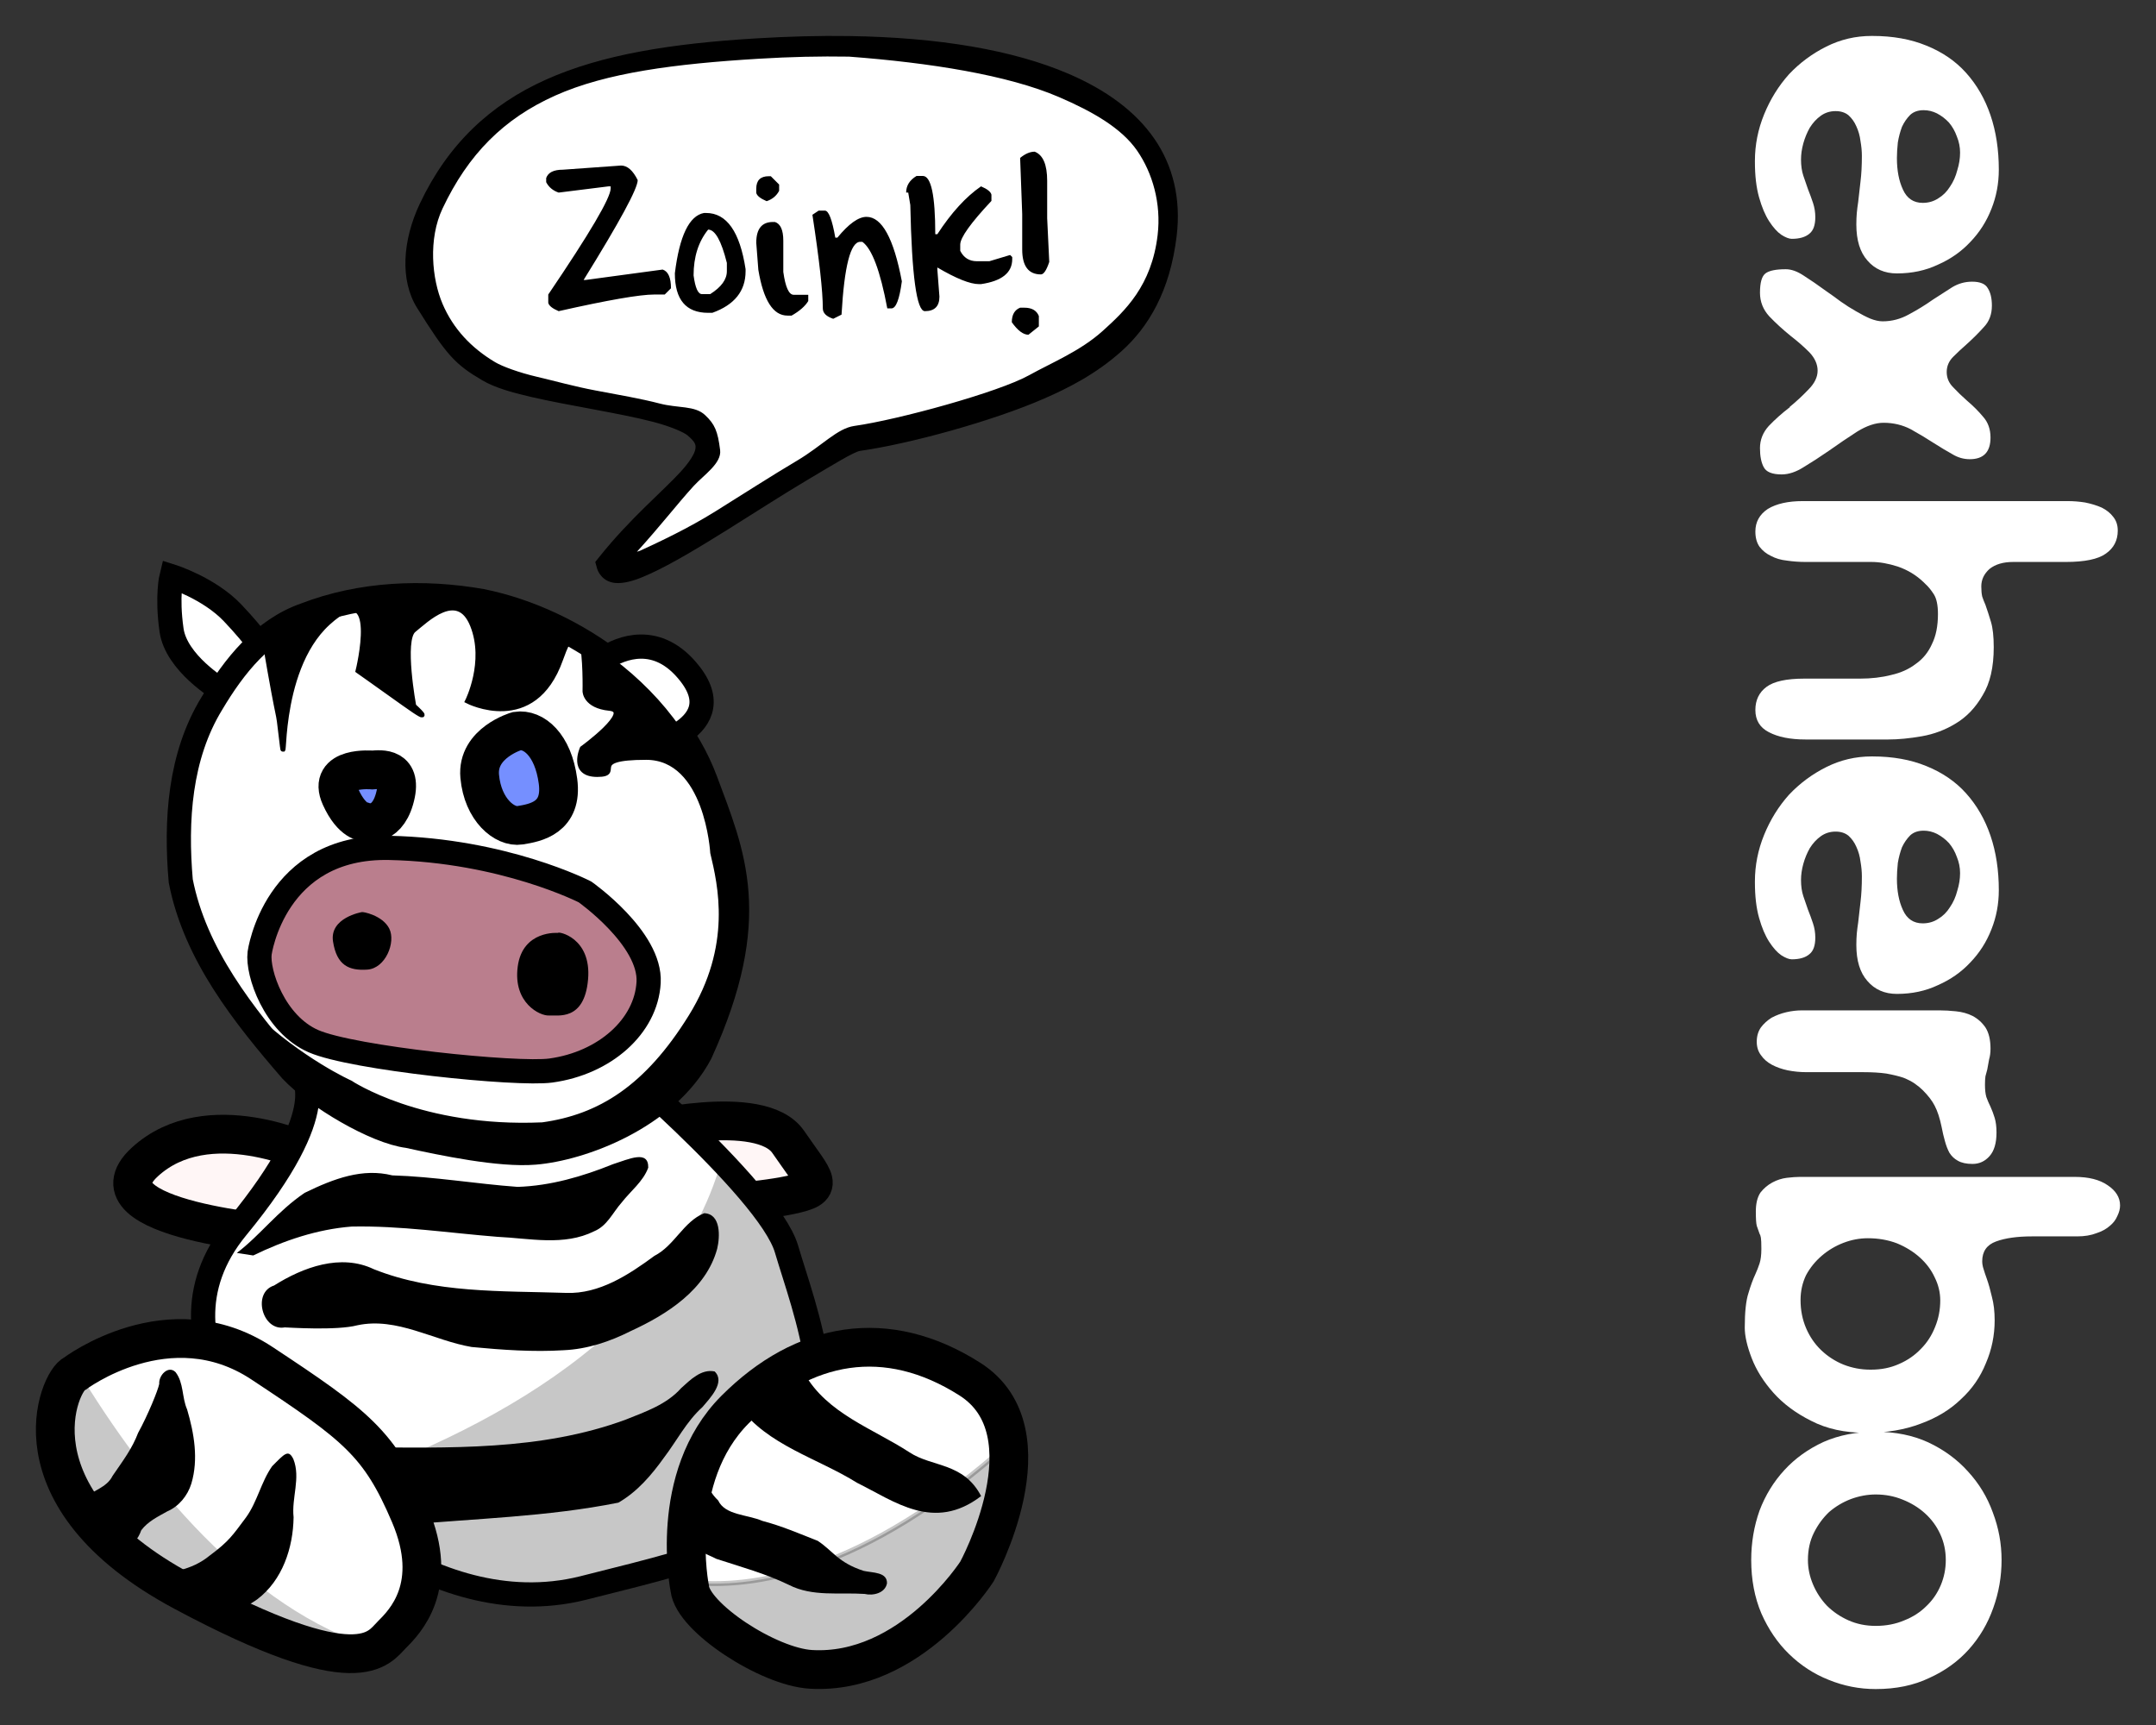 <?xml version="1.0" encoding="UTF-8" standalone="no"?>
<!-- Created with Inkscape (http://www.inkscape.org/) -->
<svg
   xmlns:dc="http://purl.org/dc/elements/1.1/"
   xmlns:cc="http://creativecommons.org/ns#"
   xmlns:rdf="http://www.w3.org/1999/02/22-rdf-syntax-ns#"
   xmlns:svg="http://www.w3.org/2000/svg"
   xmlns="http://www.w3.org/2000/svg"
   xmlns:sodipodi="http://sodipodi.sourceforge.net/DTD/sodipodi-0.dtd"
   xmlns:inkscape="http://www.inkscape.org/namespaces/inkscape"
   width="600"
   height="480"
   id="svg3437"
   sodipodi:version="0.32"
   inkscape:version="0.46"
   version="1.0"
   sodipodi:docname="exherbo-zebrapig-zoink.svg"
   inkscape:output_extension="org.inkscape.output.svg.inkscape">
  <rect width="100%" height="100%" fill="#333333" stroke="none"/>
  <defs
     id="defs3439" />
  <sodipodi:namedview
     id="base"
     pagecolor="#99ff88"
     bordercolor="#666666"
     borderopacity="1.0"
     gridtolerance="10000"
     guidetolerance="10"
     objecttolerance="10"
     inkscape:pageopacity="1"
     inkscape:pageshadow="2"
     inkscape:zoom="1"
     inkscape:cx="392.72789"
     inkscape:cy="231.23173"
     inkscape:document-units="px"
     inkscape:current-layer="svg3437"
     showgrid="false"
     width="600px"
     inkscape:window-width="1280"
     inkscape:window-height="739"
     inkscape:window-x="-5"
     inkscape:window-y="36" />
  <g
     id="g2560-anchorLeft"
     inkscape:label="#g2560">
    <g
       transform="matrix(1.348,0,0,1.348,-332.11,-88.324)"
       id="g3925">
      <path
         id="path6457"
         d="M 292.342,208.191 C 291.569,207.731 282.755,202.356 281.789,195.596 C 280.779,188.524 281.789,184.484 281.789,184.484 C 281.789,184.484 289.553,186.927 294.416,192.06 C 296.89,194.671 298.653,196.796 299.909,198.506"
         style="fill:#ffffff;fill-opacity:1;fill-rule:evenodd;stroke:#000000;stroke-width:5;stroke-linecap:butt;stroke-linejoin:miter;stroke-miterlimit:4;stroke-dasharray:none;stroke-opacity:1" />
      <path
         id="path6459"
         d="M 378.36,299.154 C 378.36,299.154 403.367,292.902 409.098,301.238 C 414.828,309.574 416.912,310.615 409.618,312.178 C 402.325,313.741 390.343,314.262 390.343,314.262 L 378.36,299.154 z"
         style="fill:#fff6f6;fill-opacity:1;fill-rule:evenodd;stroke:#000000;stroke-width:8;stroke-linecap:butt;stroke-linejoin:miter;stroke-miterlimit:4;stroke-dasharray:none;stroke-opacity:1" />
      <path
         id="path6461"
         d="M 310.634,303.843 C 310.634,303.843 289.274,293.423 276.25,305.406 C 263.226,317.388 305.424,320.514 305.424,320.514 L 310.634,303.843 z"
         style="fill:#fff6f6;fill-opacity:1;fill-rule:evenodd;stroke:#000000;stroke-width:8;stroke-linecap:butt;stroke-linejoin:miter;stroke-miterlimit:4;stroke-dasharray:none;stroke-opacity:1" />
      <path
         id="path6463"
         d="M 308.541,287.239 C 308.541,287.239 315.908,293.87 295.279,318.92 C 274.649,343.97 306.33,369.757 306.33,369.757 C 306.33,369.757 334.327,401.438 366.745,393.333 C 399.163,385.229 395.479,385.966 408.741,372.704 C 422.002,359.442 412.424,335.866 408.741,323.341 C 405.057,310.816 368.955,280.608 368.955,280.608 L 308.541,287.239 z"
         style="fill:#ffffff;fill-opacity:1;fill-rule:evenodd;stroke:#000000;stroke-width:5;stroke-linecap:butt;stroke-linejoin:miter;stroke-miterlimit:4;stroke-dasharray:none;stroke-opacity:1" />
      <path
         sodipodi:nodetypes="cccccccccc"
         id="path6465"
         d="M 306.538,286.509 C 296.659,275.088 286.657,262.548 283.688,247.374 C 282.609,234.94 283.433,221.629 290.113,210.725 C 294.691,203.035 300.615,195.508 309.372,192.447 C 320.892,188.001 333.763,187.471 345.839,189.588 C 365.294,193.535 385.044,207.996 392.01,226.556 C 397.668,241.787 403.778,254.895 390.962,282.974 C 383.861,296.325 366.27,302.684 356.783,303.442 C 349.561,304.055 337.777,301.58 330.587,300.006 C 323.905,299.187 311.69,291.95 306.538,286.509 z"
         style="fill:#ffffff;fill-opacity:1;fill-rule:evenodd;stroke:#000000;stroke-width:5;stroke-linecap:butt;stroke-linejoin:miter;stroke-miterlimit:4;stroke-dasharray:none;stroke-opacity:1" />
      <path
         id="path6467"
         d="M 371.397,201.293 C 374.338,199.431 382.075,195.9 388.865,204.687 C 393.46,210.633 390.534,214.554 386.821,216.915"
         style="fill:#ffffff;fill-opacity:1;fill-rule:evenodd;stroke:#000000;stroke-width:5;stroke-linecap:butt;stroke-linejoin:miter;stroke-miterlimit:4;stroke-dasharray:none;stroke-opacity:1" />
      <path
         id="path6469"
         d="M 332.046,188.401 C 324.314,188.431 316.559,189.654 309.358,192.433 C 306.275,193.51 303.554,195.154 301.108,197.151 L 300.983,197.62 C 304.519,218.328 303.504,209.753 304.514,218.339 C 305.525,226.925 302.997,204.19 314.108,194.089 C 325.22,183.987 320.278,204.004 320.278,204.004 C 320.278,204.004 322.693,205.694 329.764,210.745 C 336.836,215.796 331.796,211.245 331.796,211.245 C 331.796,211.245 329.27,197.609 331.796,195.589 C 334.321,193.569 340.89,187.013 343.921,194.589 C 346.951,202.165 342.889,210.245 342.889,210.245 C 342.889,210.245 356.552,217.309 362.108,201.651 C 363.087,198.892 363.876,197.324 364.514,196.589 C 358.561,193.288 352.171,190.876 345.827,189.589 C 341.299,188.795 336.685,188.384 332.046,188.401 z M 366.389,197.651 C 367.3,200.926 367.139,208.214 367.139,208.214 C 367.139,208.214 367.151,211.24 372.202,211.745 C 377.253,212.25 366.568,220.017 366.568,220.017 C 366.568,220.017 364.115,225.401 369.671,225.401 C 375.227,225.401 367.138,221.87 379.764,221.87 C 392.391,221.87 393.502,241.558 393.502,241.558 C 395.059,248.095 398.088,260.754 388.996,275.401 C 379.905,290.049 370.207,296.062 358.357,297.702 C 333.232,298.817 318.671,289.026 318.671,289.026 C 318.671,289.026 308.553,284.498 298.452,274.901 C 297.774,274.258 297.065,273.949 296.327,273.901 C 299.537,278.292 303.049,282.452 306.546,286.495 C 311.698,291.936 323.895,299.177 330.577,299.995 C 337.768,301.569 349.573,304.045 356.796,303.433 C 366.282,302.675 384.788,296.315 391.889,282.964 C 404.705,254.885 397.672,241.789 392.014,226.558 C 387.559,214.688 377.88,204.49 366.389,197.651 z"
         style="fill:#000000;fill-opacity:1;fill-rule:evenodd;stroke:#000000;stroke-width:1px;stroke-linecap:butt;stroke-linejoin:miter;stroke-opacity:1"
         sodipodi:nodetypes="ccccsscscsscscccccscsscsccsccccccc" />
      <path
         sodipodi:nodetypes="cscsssc"
         id="path6471"
         d="M 299.972,262.266 C 299.972,262.266 303.002,240.042 326.741,240.547 C 350.48,241.052 367.147,249.639 367.147,249.639 C 367.147,249.639 380.784,259.235 380.279,268.327 C 379.774,277.418 371.188,284.994 360.076,286.509 C 353.106,287.46 319.165,283.984 311.084,280.448 C 303.002,276.913 299.467,266.306 299.972,262.266 z"
         style="fill:#ba7e8d;fill-opacity:1;fill-rule:evenodd;stroke:#000000;stroke-width:5;stroke-linecap:butt;stroke-linejoin:miter;stroke-miterlimit:4;stroke-dasharray:none;stroke-opacity:1" />
      <path
         sodipodi:nodetypes="cscsc"
         id="path6473"
         d="M 323.247,224.468 C 323.247,224.468 313.782,223.615 316.681,230.024 C 319.08,235.327 321.732,235.201 321.732,235.201 C 321.732,235.201 326.025,236.59 327.793,230.529 C 329.778,223.724 324.889,224.342 323.247,224.468 z"
         style="fill:#758fff;fill-opacity:1;fill-rule:evenodd;stroke:#000000;stroke-width:8;stroke-linecap:butt;stroke-linejoin:miter;stroke-miterlimit:4;stroke-dasharray:none;stroke-opacity:1" />
      <path
         sodipodi:nodetypes="csssc"
         id="path6475"
         d="M 353.109,216.43 C 353.109,216.43 344.775,218.829 345.407,225.774 C 346.038,232.719 350.584,236.38 353.74,235.875 C 356.897,235.37 362.579,234.36 361.569,226.784 C 360.559,219.208 356.518,215.925 353.109,216.43 z"
         style="fill:#758fff;fill-opacity:1;fill-rule:evenodd;stroke:#000000;stroke-width:8;stroke-linecap:butt;stroke-linejoin:miter;stroke-miterlimit:4;stroke-dasharray:none;stroke-opacity:1" />
      <path
         id="path6477"
         d="M 361.591,258.099 C 361.591,258.099 354.268,257.467 353.257,265.044 C 352.247,272.62 357.929,275.271 359.697,275.145 C 361.465,275.019 367.021,276.408 367.778,267.695 C 368.536,258.983 361.465,257.72 361.591,258.099 z"
         style="fill:#000000;fill-opacity:1;fill-rule:evenodd;stroke:none;stroke-width:1px;stroke-linecap:butt;stroke-linejoin:miter;stroke-opacity:1" />
      <path
         sodipodi:nodetypes="csssc"
         id="path6479"
         d="M 321.059,253.806 C 321.059,253.806 314.367,254.942 315.124,259.867 C 315.882,264.791 318.407,265.927 322.195,265.675 C 325.983,265.422 328.13,259.993 326.741,257.215 C 325.352,254.437 321.185,253.679 321.059,253.806 z"
         style="fill:#000000;fill-opacity:1;fill-rule:evenodd;stroke:none;stroke-width:1px;stroke-linecap:butt;stroke-linejoin:miter;stroke-opacity:1" />
      <path
         style="fill:#000000;fill-opacity:1;fill-rule:evenodd;stroke:none;stroke-width:1px;stroke-linecap:butt;stroke-linejoin:miter;stroke-opacity:1"
         d="M 295.265,324.161 C 300.148,320.452 303.58,315.616 309.26,311.758 C 315.412,308.755 321.251,306.624 327.352,308.149 C 336.025,308.406 344.604,309.9 353.24,310.525 C 360.034,310.305 366.649,308.375 372.914,305.84 C 376.244,304.781 380.277,302.835 380.202,306.556 C 379.157,309.424 376.55,311.382 374.713,313.753 C 372.877,315.806 371.755,318.562 369.044,319.681 C 362.816,322.796 355.679,321.13 349.05,320.832 C 339.026,320.033 329.014,318.504 318.942,318.717 C 311.855,319.273 305.012,321.587 298.652,324.682"
         id="path6481"
         sodipodi:nodetypes="ccccccccccc" />
      <path
         style="fill:#000000;fill-opacity:1;fill-rule:evenodd;stroke:none;stroke-width:1px;stroke-linecap:butt;stroke-linejoin:miter;stroke-opacity:1"
         d="M 305.164,339.529 C 300.513,340.368 298.397,332.319 302.959,330.882 C 308.936,327.107 316.732,324.234 323.561,327.524 C 336.173,332.533 349.954,331.97 363.266,332.409 C 370.095,332.67 376.2,328.652 381.489,324.752 C 385.653,322.623 387.455,317.699 391.747,315.958 C 395.23,316.093 395.031,320.803 394.433,323.303 C 392.136,331.731 384.115,336.827 376.632,340.267 C 372.3,342.457 367.641,344.022 362.76,344.24 C 356.422,344.635 350.048,344.173 343.742,343.576 C 335.877,342.242 328.339,337.347 320.15,339.092 C 315.817,340.239 305.684,339.53 305.164,339.529 z"
         id="path6483"
         sodipodi:nodetypes="cccccccccccc" />
      <path
         sodipodi:nodetypes="cccccccccccc"
         id="path6485"
         d="M 314.541,361.41 C 318.204,361.547 322.302,360.675 325.494,362.986 C 335.854,365.448 346.553,363.875 357.057,363.761 C 365.08,362.814 372.684,359.875 380.275,357.283 C 383.711,355.117 386.762,352.391 390.184,350.232 C 392.156,347.701 399.535,343.796 396.826,347.055 C 394.16,353.855 390.884,357.899 388.092,359.739 C 384.652,365.15 382.241,372.137 375.856,374.773 C 367.732,377.931 359.309,378.442 350.541,377.878 C 343.483,377.621 336.127,379.259 329.105,378.468 C 325.352,378.05 321.202,376.41 319.817,372.58 C 317.772,369.071 313.752,365.921 314.541,361.41 z"
         style="fill:none;fill-opacity:1;fill-rule:evenodd;stroke:none;stroke-width:1px;stroke-linecap:butt;stroke-linejoin:miter;stroke-opacity:1" />
      <path
         id="path6487"
         d="M 320.532,364.276 C 338.958,364.379 357.994,365.06 375.561,358.563 C 379.629,356.93 383.988,355.453 386.986,352.076 C 388.878,350.38 391.125,348.053 393.907,348.624 C 396.201,350.823 392.931,354.163 391.359,356.013 C 388.116,358.929 386.091,362.944 383.463,366.395 C 380.887,369.999 377.923,373.479 374.031,375.707 C 359.374,378.648 344.374,378.971 329.532,380.34 C 324.109,380.252 317.945,379.285 314.232,374.947 C 311.972,371.421 313.766,366.109 317.399,364.312 C 317.756,364.238 318.102,364.129 318.448,364.015"
         style="fill:#000000;fill-opacity:1;fill-rule:evenodd;stroke:none;stroke-width:1px;stroke-linecap:butt;stroke-linejoin:miter;stroke-opacity:1" />
      <path
         style="opacity:0.221;fill:#000000;fill-opacity:1;fill-rule:evenodd;stroke:none;stroke-width:1px;stroke-linecap:butt;stroke-linejoin:miter;stroke-opacity:1"
         d="M 395.308,305.138 C 384.636,342.795 342.384,363.261 310.183,373.638 C 318.889,381.806 341.443,399.652 366.746,393.326 C 399.164,385.222 395.484,385.963 408.746,372.701 C 422.008,359.439 412.43,335.851 408.746,323.326 C 407.418,318.81 401.854,312.008 395.308,305.138 z"
         id="path7505" />
      <path
         sodipodi:nodetypes="cssssc"
         id="path6489"
         d="M 261.756,349.127 C 261.756,349.127 281.303,334.282 300.436,346.917 C 319.96,359.811 324.749,363.494 331.012,378.23 C 337.274,392.965 329.907,400.333 327.328,402.911 C 324.463,405.777 320.697,413.594 284.227,394.07 C 247.758,374.546 258.586,350.373 261.756,349.127 z"
         style="fill:#ffffff;fill-opacity:1;fill-rule:evenodd;stroke:#000000;stroke-width:8;stroke-linecap:butt;stroke-linejoin:miter;stroke-miterlimit:4;stroke-dasharray:none;stroke-opacity:1" />
      <path
         style="fill:#000000;fill-opacity:1;fill-rule:evenodd;stroke:none;stroke-width:1px;stroke-linecap:butt;stroke-linejoin:miter;stroke-opacity:1"
         d="M 263.598,374.914 C 265.475,373.183 268.413,372.634 269.606,370.188 C 271.974,366.748 273.644,364.539 274.891,361.296 C 276.929,357.589 279.004,352.469 279.246,351.2 C 279.1,349.415 281.132,347.291 282.607,348.759 C 284.335,350.967 283.898,353.981 284.997,356.454 C 286.451,361.386 287.381,366.737 285.877,371.772 C 285.102,374.277 283.314,376.476 280.882,377.521 C 278.962,378.601 276.875,379.601 275.528,381.415 C 274.957,383.091 273.602,385.05 271.587,384.764 C 269.236,384.186 268.412,381.662 267.08,379.938 C 265.671,378.502 265.637,375.938 263.928,374.934 L 263.598,374.914 L 263.598,374.914 z"
         id="path6491"
         sodipodi:nodetypes="cccccccccccccc" />
      <path
         style="fill:#000000;fill-opacity:1;fill-rule:evenodd;stroke:none;stroke-width:1px;stroke-linecap:butt;stroke-linejoin:miter;stroke-opacity:1"
         d="M 276.491,390.018 C 281.085,390.566 286.05,389.631 289.675,386.622 C 293.721,383.627 294.442,382.374 297.176,378.736 C 299.507,375.509 300.264,371.45 302.547,368.195 C 305.109,365.617 305.912,364.609 306.942,366.725 C 308.483,370.615 306.541,374.717 306.984,378.712 C 306.898,385.024 304.682,391.733 299.487,395.657 C 298.166,396.621 296.584,397.275 295.628,398.666 C 294.513,400.032 292.72,401.526 290.872,400.662 C 288.59,399.674 287.365,397.092 284.863,396.479 C 281.621,394.911 280.303,390.61 276.491,390.018 z"
         id="path6493"
         sodipodi:nodetypes="ccccccccccc" />
      <path
         sodipodi:nodetypes="csscsc"
         id="path6495"
         d="M 388.78,393.45 C 388.78,393.45 384.091,370.527 398.157,356.461 C 412.223,342.395 429.415,339.269 446.607,350.209 C 463.8,361.15 448.075,389.905 448.075,389.905 C 448.075,389.905 434.36,411.331 413.786,410.121 C 404.93,409.6 389.422,399.397 388.78,393.45 z"
         style="fill:#ffffff;fill-opacity:1;fill-rule:evenodd;stroke:#000000;stroke-width:8;stroke-linecap:butt;stroke-linejoin:miter;stroke-miterlimit:4;stroke-dasharray:none;stroke-opacity:1" />
      <path
         style="fill:#000000;fill-opacity:1;fill-rule:evenodd;stroke:none;stroke-width:1px;stroke-linecap:butt;stroke-linejoin:miter;stroke-opacity:1"
         d="M 390.864,371.569 C 393.039,370.996 391.888,372.647 394.632,375.248 C 396.084,378.325 400.589,378.115 403.775,379.477 C 407.697,380.499 411.427,382.109 415.19,383.589 C 418.344,385.654 419.336,388.059 424.69,389.794 C 426.544,390.211 429.557,390.002 429.488,392.36 C 429.113,394.394 426.608,394.971 424.864,394.549 C 419.656,394.201 414.093,395.168 409.258,392.691 C 404.474,390.364 399.318,388.959 394.285,387.317 C 392.313,386.284 389.675,385.627 388.865,383.286 C 387.929,380.417 388.454,377.345 388.095,374.401 C 388.251,373.015 389.266,371.363 390.864,371.569 z"
         id="path6497"
         sodipodi:nodetypes="cccccccccccc" />
      <path
         sodipodi:nodetypes="cccccc"
         id="path6499"
         d="M 398.939,355.81 C 404.82,363.896 415.158,366.508 423.316,371.611 C 431.051,375.429 439.179,381.81 448.924,374.351 C 445.279,367.376 438.813,368.398 434.17,365.342 C 426.593,360.401 417.09,357.326 412.414,348.991 C 407.251,344.81 403,352.855 399.59,355.549"
         style="fill:#000000;fill-opacity:1;fill-rule:evenodd;stroke:none;stroke-width:1px;stroke-linecap:butt;stroke-linejoin:miter;stroke-opacity:1" />
      <path
         style="opacity:0.226;fill:#000000;fill-opacity:1;fill-rule:evenodd;stroke:#000000;stroke-width:1px;stroke-linecap:butt;stroke-linejoin:miter;stroke-opacity:1"
         d="M 454.933,363.201 C 424.409,390.626 401.199,393.544 388.558,392.138 C 388.679,392.962 388.777,393.451 388.777,393.451 C 393.466,401.266 404.921,409.586 413.777,410.107 C 434.351,411.317 447.756,388.672 447.756,388.672 C 447.756,388.672 456.992,375.287 454.933,363.201 z"
         id="path6503"
         sodipodi:nodetypes="cccscc" />
      <path
         style="opacity:0.216;fill:#000000;fill-opacity:1;fill-rule:evenodd;stroke:none;stroke-width:1px;stroke-linecap:butt;stroke-linejoin:miter;stroke-opacity:1"
         d="M 262.527,348.576 C 262.066,348.888 261.746,349.138 261.746,349.138 C 261.378,349.138 247.745,374.552 284.215,394.076 C 310.556,408.178 319.856,408.021 324.058,405.763 C 297.237,397.648 276.096,370.897 262.527,348.576 z"
         id="path7477" />
    </g>
    <g
       transform="translate(-4.8097655e-4,1.3921188e-4)"
       id="g3430">
      <path
         id="path3394"
         style="fill:#ffffff;fill-opacity:1;fill-rule:nonzero;stroke:none;stroke-width:7;stroke-linecap:butt;stroke-linejoin:miter;marker:none;marker-start:none;marker-mid:none;marker-end:none;stroke-miterlimit:4;stroke-dasharray:none;stroke-dashoffset:0;stroke-opacity:1;visibility:visible;display:inline;overflow:visible;enable-background:accumulate"
         d="M 324,65.166 C 320.491,94.841 301.52,100.882 288.968,107.828 C 279.314,113.17 251.897,121.136 238.885,122.977 C 225.874,124.818 172.228,167.386 169.5,157.166 C 186.225,136.266 204.876,128.068 193.615,118.477 C 185.557,111.615 146.709,109.172 136.033,102.828 C 121.568,94.232 111.152,76.871 120,58.166 C 134.974,26.511 163.86,17.002 210.5,14.166 C 282.842,9.768 328.491,27.193 324,65.166 z"
         sodipodi:nodetypes="csscsssss" />
      <path
         style="font-size:79.03px;font-style:normal;font-variant:normal;font-weight:normal;font-stretch:normal;text-align:start;line-height:100%;writing-mode:lr-tb;text-anchor:start;fill:#000000;fill-opacity:1;stroke:none;stroke-width:1px;stroke-linecap:butt;stroke-linejoin:miter;stroke-opacity:1;font-family:Complete in Him;-inkscape-font-specification:Complete in Him"
         d="M 172.838,46.064 C 174.587,46.064 176.131,47.415 177.469,50.116 C 177.469,52.457 172.452,61.719 162.419,77.9 L 162.998,77.9 L 184.415,75.006 C 185.958,75.521 186.73,77.257 186.73,80.215 L 184.994,81.952 L 182.099,81.952 C 178.06,81.952 169.185,83.496 155.473,86.583 C 153.724,85.837 152.759,85.065 152.579,84.267 L 152.579,81.952 C 164.156,64.87 169.944,55.03 169.944,52.432 L 169.944,51.853 L 169.365,51.853 L 155.473,53.589 C 153.878,53.049 152.72,52.084 152,50.695 L 152,49.537 C 152.54,47.994 154.084,47.222 156.631,47.222 L 172.838,46.064 M 196.493,59.262 C 202.23,59.262 205.896,64.471 207.491,74.89 L 207.491,75.469 C 207.491,80.974 204.404,84.833 198.229,87.046 L 197.072,87.046 C 190.898,87.046 187.81,83.38 187.81,76.048 C 189.097,65.629 191.798,60.034 195.914,59.262 L 196.493,59.262 M 197.072,63.892 C 194.371,67.237 193.02,71.482 193.02,76.627 C 193.483,80.1 194.255,81.836 195.335,81.836 L 197.651,81.836 C 200.738,79.881 202.281,77.759 202.281,75.469 L 202.281,73.154 C 200.738,66.98 199.001,63.892 197.072,63.892 M 213.935,49.036 L 214.514,49.036 L 216.829,51.351 L 216.829,53.088 C 216.109,54.477 214.951,55.442 213.356,55.982 C 211.607,55.236 210.642,54.464 210.462,53.666 L 210.462,52.509 C 210.462,50.193 211.62,49.036 213.935,49.036 M 215.093,61.77 L 215.672,61.77 C 217.215,62.285 217.987,64.021 217.987,66.98 L 217.987,75.662 C 218.579,79.907 219.543,82.029 220.881,82.029 L 224.933,82.029 L 224.933,83.766 C 224.058,85.206 222.515,86.557 220.302,87.817 L 219.145,87.817 C 215.157,87.817 212.456,83.573 211.041,75.083 L 210.462,67.558 C 210.462,63.7 212.006,61.77 215.093,61.77 M 227.827,58.606 L 229.564,58.606 C 230.618,58.606 231.583,61.114 232.458,66.131 L 233.037,66.131 C 236.201,62.272 238.902,60.342 241.14,60.342 C 245.436,60.342 248.716,66.324 250.98,78.286 C 250.311,83.303 249.347,85.811 248.086,85.811 L 246.928,85.811 C 244.973,75.366 242.658,69.192 239.982,67.288 L 239.404,67.288 C 236.702,67.288 234.966,74.041 234.194,87.547 L 231.879,88.705 C 229.949,88.062 228.985,87.097 228.985,85.811 C 228.985,81.077 228.02,72.395 226.091,59.763 L 227.827,58.606 M 255.071,48.959 L 256.807,48.959 C 259.123,48.959 260.28,54.361 260.28,65.166 L 260.859,65.166 C 264.744,59.198 268.795,54.76 273.014,51.853 C 274.764,52.599 275.729,53.371 275.909,54.168 L 275.909,55.905 C 270.12,62.079 267.226,66.131 267.226,68.06 L 267.226,69.797 C 268.204,71.726 269.747,72.691 271.857,72.691 L 275.33,72.691 L 281.118,70.954 L 281.697,71.533 L 281.697,72.112 C 281.697,75.894 278.803,78.209 273.014,79.058 L 272.436,79.058 C 269.966,79.058 266.107,77.514 260.859,74.427 L 260.859,75.006 L 261.438,82.531 C 261.438,85.232 260.087,86.583 257.386,86.583 C 255.096,86.583 253.746,76.743 253.334,57.062 L 252.755,53.589 L 252.177,53.589 C 252.177,51.66 253.141,50.116 255.071,48.959 M 287.948,42.206 C 290.264,43.106 291.421,45.807 291.421,50.309 L 291.421,60.728 L 292,72.884 C 291.228,75.199 290.457,76.357 289.685,76.357 C 286.212,76.357 284.475,74.041 284.475,69.411 L 284.475,59.571 L 283.896,43.942 C 285.311,42.784 286.662,42.206 287.948,42.206 M 283.896,85.618 L 285.054,85.618 C 287.138,85.618 288.489,86.39 289.106,87.933 L 289.106,90.827 L 286.212,93.143 C 284.771,93.143 283.228,91.985 281.581,89.67 C 281.581,87.586 282.353,86.235 283.896,85.618"
         id="text3384" />
      <path
         style="fill:#000000;fill-opacity:1;fill-rule:nonzero;stroke:none;stroke-width:7;stroke-linecap:butt;stroke-linejoin:miter;marker:none;stroke-miterlimit:4;stroke-dasharray:none;stroke-dashoffset:0;stroke-opacity:1;visibility:visible;display:inline;overflow:visible;enable-background:accumulate"
         d="M 236.375,10.031 C 228.114,9.905 219.405,10.133 210.281,10.688 C 186.768,12.117 167.5,15.181 151.938,22.156 C 136.375,29.131 124.645,40.165 116.844,56.656 C 112.014,66.867 111.261,77.96 116.062,85.656 C 124.305,98.869 126.69,101.416 134.25,105.844 C 137.648,107.834 142.198,109.148 147.594,110.406 C 152.99,111.664 159.141,112.778 165.156,113.906 C 171.172,115.035 177.077,116.159 181.844,117.406 C 186.611,118.654 190.308,120.274 191.344,121.156 C 193.609,123.085 193.712,123.819 193.5,125.031 C 193.288,126.244 191.98,128.466 189.469,131.219 C 184.446,136.725 175.401,144.197 166.781,154.969 L 165.656,156.375 L 166.125,158.062 C 166.519,159.538 167.73,161.019 169.125,161.656 C 170.52,162.293 171.841,162.323 173.094,162.188 C 175.6,161.917 178.156,160.928 181.125,159.562 C 187.063,156.832 194.465,152.38 202.188,147.562 C 209.91,142.745 217.909,137.567 224.719,133.531 C 231.529,129.496 237.644,125.704 239.375,125.459 C 253.098,123.517 276.247,117.189 290.656,110.875 C 296.936,108.123 304.922,104.206 312.219,97.625 C 319.516,91.044 325.631,81.103 327.469,65.562 C 328.676,55.351 326.474,46.157 321.219,38.562 C 315.963,30.968 307.813,25.023 297.438,20.562 C 281.874,13.871 261.157,10.409 236.375,10.031 z M 236.281,15.758 C 258.845,17.463 280.41,20.862 294.688,27 C 304.206,31.092 312.146,35.695 316.447,41.91 C 320.749,48.125 323.2,56.627 322.162,65.402 C 320.491,79.537 313.083,86.485 306.879,92.08 C 300.675,97.675 292.856,100.828 286.303,104.455 C 277.816,109.151 250.054,116.781 237.754,118.521 C 232.979,119.197 228.802,124.039 221.809,128.184 C 214.815,132.328 206.778,137.501 199.121,142.277 C 191.464,147.054 183.482,150.784 178.188,153.219 C 177.764,153.413 177.647,153.364 177.25,153.531 C 183.744,146.41 188.49,140.223 192.994,135.285 C 195.828,132.177 200.869,128.942 200.406,125.24 C 199.742,119.934 198.915,118.027 196.201,115.486 C 193.331,112.799 188.71,113.626 183.594,112.287 C 178.477,110.949 171.824,109.795 165.785,108.662 C 159.746,107.53 154.656,106.066 149.514,104.867 C 144.371,103.669 139.765,101.951 137.812,100.791 C 131.152,96.834 126.114,91.482 123.152,84.537 C 120.191,77.593 119.138,66.519 123.156,58.025 C 130.329,42.862 140.202,33.008 154.486,26.605 C 168.771,20.203 187.918,17.757 211.045,16.351 C 220.007,15.806 228.216,15.624 236.281,15.758 z"
         id="path3424"
         sodipodi:nodetypes="cssssssssssscccsssssssssssccssssssssscsssssssssssc" />
    </g>
  </g>
  <g
     id="g2597-anchorRight"
     inkscape:label="#g2597">
    <path
       id="text2592"
       d="M 76.082,-527.898 C 76.081,-532.09 75.269,-535.896 73.644,-539.318 C 72.104,-542.825 70.008,-545.819 67.357,-548.299 C 64.705,-550.866 61.625,-552.833 58.118,-554.202 C 54.697,-555.57 51.061,-556.255 47.212,-556.255 C 41.652,-556.255 36.605,-555.485 32.071,-553.945 C 27.538,-552.405 23.603,-550.138 20.267,-547.145 C 17.016,-544.236 14.493,-540.558 12.697,-536.11 C 10.9,-531.747 10.002,-526.743 10.002,-521.098 L 10.002,-520.841 C 10.002,-516.393 10.986,-512.202 12.953,-508.267 C 14.921,-504.332 17.487,-500.868 20.652,-497.874 C 23.902,-494.965 27.623,-492.656 31.815,-490.945 C 36.006,-489.234 40.326,-488.379 44.774,-488.379 L 45.031,-488.379 C 48.88,-488.379 52.173,-488.764 54.91,-489.534 C 57.648,-490.303 59.872,-491.244 61.583,-492.356 C 63.293,-493.468 64.534,-494.58 65.304,-495.692 C 66.073,-496.89 66.458,-497.874 66.458,-498.644 C 66.458,-500.782 65.988,-502.407 65.047,-503.519 C 64.191,-504.631 62.652,-505.187 60.428,-505.187 C 59.059,-505.187 57.733,-504.973 56.45,-504.546 C 55.167,-504.118 53.884,-503.648 52.601,-503.134 C 51.403,-502.707 50.163,-502.279 48.88,-501.851 C 47.597,-501.424 46.1,-501.21 44.389,-501.21 C 42.935,-501.21 41.438,-501.424 39.898,-501.851 C 38.359,-502.279 36.904,-502.878 35.536,-503.648 C 34.167,-504.503 33.055,-505.529 32.2,-506.727 C 31.344,-507.925 30.917,-509.293 30.917,-510.833 C 30.917,-512.287 31.301,-513.485 32.071,-514.426 C 32.927,-515.367 33.953,-516.094 35.151,-516.607 C 36.434,-517.206 37.803,-517.591 39.257,-517.762 C 40.711,-518.018 42.079,-518.147 43.363,-518.147 C 46.1,-518.147 48.495,-518.018 50.548,-517.762 C 52.686,-517.505 54.568,-517.291 56.194,-517.12 C 57.306,-516.949 58.332,-516.821 59.273,-516.735 C 60.214,-516.65 61.283,-516.607 62.481,-516.607 C 66.843,-516.607 70.179,-517.633 72.489,-519.686 C 74.884,-521.739 76.081,-524.477 76.082,-527.898 M 30.66,-535.34 C 30.66,-536.623 30.959,-537.863 31.558,-539.061 C 32.242,-540.344 33.098,-541.456 34.124,-542.397 C 35.236,-543.338 36.519,-544.065 37.974,-544.578 C 39.428,-545.177 40.925,-545.477 42.464,-545.477 C 44.09,-545.477 45.715,-545.22 47.34,-544.707 C 49.051,-544.279 50.591,-543.595 51.959,-542.654 C 53.328,-541.798 54.397,-540.729 55.167,-539.446 C 56.022,-538.163 56.45,-536.709 56.45,-535.083 C 56.45,-532.517 55.21,-530.678 52.729,-529.566 C 50.334,-528.454 47.426,-527.898 44.004,-527.898 C 42.721,-527.898 41.267,-527.984 39.642,-528.155 C 38.102,-528.411 36.648,-528.796 35.279,-529.31 C 33.996,-529.908 32.884,-530.678 31.943,-531.619 C 31.088,-532.56 30.66,-533.8 30.66,-535.34 M 85.051,-554.33 C 82.998,-554.33 81.373,-553.945 80.175,-553.175 C 78.978,-552.491 78.379,-551.037 78.379,-548.813 C 78.379,-546.845 78.892,-545.006 79.919,-543.295 C 80.945,-541.67 82.1,-539.874 83.383,-537.906 C 84.837,-535.853 86.206,-533.629 87.489,-531.234 C 88.772,-528.925 89.414,-526.487 89.414,-523.921 C 89.414,-522.894 89.157,-521.739 88.644,-520.456 C 88.131,-519.259 87.446,-517.933 86.591,-516.479 C 85.821,-515.11 84.923,-513.699 83.896,-512.244 C 82.87,-510.876 81.886,-509.507 80.945,-508.138 C 79.32,-505.914 77.909,-503.861 76.711,-501.98 C 75.514,-500.183 74.915,-498.515 74.915,-496.976 C 74.915,-494.238 75.3,-492.356 76.07,-491.33 C 76.839,-490.303 78.636,-489.79 81.459,-489.79 C 83.939,-489.79 86.12,-490.646 88.002,-492.356 C 89.884,-494.153 91.723,-496.163 93.52,-498.387 C 94.974,-500.269 96.471,-501.98 98.01,-503.519 C 99.636,-505.059 101.347,-505.829 103.143,-505.829 C 104.939,-505.829 106.693,-504.973 108.404,-503.263 C 110.114,-501.637 111.74,-499.884 113.279,-498.002 L 113.279,-498.13 C 114.99,-495.906 116.744,-493.939 118.54,-492.228 C 120.336,-490.603 122.389,-489.79 124.699,-489.79 C 126.923,-489.79 128.676,-490.132 129.96,-490.817 C 131.328,-491.501 132.012,-493.169 132.013,-495.821 C 132.012,-497.788 131.328,-499.841 129.96,-501.98 C 128.676,-504.118 127.179,-506.428 125.469,-508.908 C 123.587,-511.56 121.79,-514.212 120.08,-516.864 C 118.454,-519.515 117.642,-521.953 117.642,-524.177 C 117.642,-526.914 118.241,-529.438 119.438,-531.747 C 120.721,-534.057 122.004,-536.195 123.287,-538.163 C 124.485,-540.045 125.511,-541.756 126.367,-543.295 C 127.308,-544.835 127.778,-546.46 127.778,-548.171 C 127.778,-552.02 125.768,-553.945 121.748,-553.945 C 119.438,-553.945 117.513,-553.261 115.974,-551.892 C 114.434,-550.609 112.937,-549.112 111.483,-547.401 C 110.285,-546.033 109.045,-544.749 107.762,-543.552 C 106.564,-542.354 105.153,-541.756 103.528,-541.756 C 101.903,-541.756 100.491,-542.354 99.294,-543.552 C 98.096,-544.749 96.898,-546.033 95.701,-547.401 C 94.161,-549.112 92.579,-550.694 90.953,-552.149 C 89.414,-553.603 87.446,-554.33 85.051,-554.33 M 156.371,-574.859 C 156.371,-580.163 155.601,-583.884 154.062,-586.022 C 152.522,-588.246 150.383,-589.358 147.646,-589.358 C 146.107,-589.358 144.823,-588.931 143.797,-588.075 C 142.77,-587.305 141.915,-586.236 141.231,-584.868 C 140.632,-583.499 140.161,-581.959 139.819,-580.248 C 139.563,-578.623 139.434,-576.998 139.434,-575.373 L 139.434,-501.723 C 139.434,-497.617 140.161,-494.367 141.616,-491.971 C 143.155,-489.662 145.251,-488.507 147.903,-488.507 C 149.614,-488.507 151.025,-488.892 152.137,-489.662 C 153.249,-490.517 154.104,-491.587 154.703,-492.87 C 155.388,-494.153 155.815,-495.607 155.986,-497.232 C 156.243,-498.943 156.371,-500.697 156.371,-502.493 L 156.371,-520.841 C 156.371,-523.065 156.799,-525.503 157.654,-528.155 C 158.595,-530.892 160.049,-533.287 162.017,-535.34 L 162.53,-535.853 C 163.214,-536.623 164.155,-537.393 165.353,-538.163 C 166.55,-538.933 168.39,-539.318 170.87,-539.318 C 174.206,-539.318 176.986,-538.762 179.21,-537.65 C 181.52,-536.623 183.359,-535.126 184.728,-533.159 C 186.182,-531.277 187.208,-529.01 187.807,-526.358 C 188.491,-523.707 188.834,-520.798 188.834,-517.633 L 188.834,-502.108 C 188.834,-497.147 189.603,-493.639 191.143,-491.587 C 192.683,-489.534 194.821,-488.507 197.559,-488.507 C 200.381,-488.507 202.434,-489.747 203.718,-492.228 C 205.086,-494.794 205.77,-498.216 205.77,-502.493 L 205.77,-525.46 C 205.77,-528.283 205.471,-531.405 204.872,-534.827 C 204.273,-538.248 203.076,-541.413 201.28,-544.322 C 199.483,-547.316 196.874,-549.796 193.453,-551.764 C 190.117,-553.817 185.669,-554.843 180.109,-554.843 C 177.115,-554.843 174.762,-554.586 173.052,-554.073 C 171.341,-553.56 169.758,-553.047 168.304,-552.534 C 167.534,-552.191 166.764,-551.892 165.995,-551.635 C 165.225,-551.464 164.284,-551.379 163.172,-551.379 C 161.29,-551.379 159.665,-552.149 158.296,-553.688 C 157.013,-555.314 156.371,-557.495 156.371,-560.232 L 156.371,-574.859 M 276.565,-527.898 C 276.565,-532.09 275.753,-535.896 274.127,-539.318 C 272.588,-542.825 270.492,-545.819 267.84,-548.299 C 265.188,-550.866 262.109,-552.833 258.602,-554.202 C 255.18,-555.57 251.545,-556.255 247.696,-556.255 C 242.136,-556.255 237.089,-555.485 232.555,-553.945 C 228.021,-552.405 224.087,-550.138 220.751,-547.145 C 217.5,-544.236 214.977,-540.558 213.18,-536.11 C 211.384,-531.747 210.486,-526.743 210.486,-521.098 L 210.486,-520.841 C 210.486,-516.393 211.47,-512.202 213.437,-508.267 C 215.404,-504.332 217.971,-500.868 221.136,-497.874 C 224.386,-494.965 228.107,-492.656 232.298,-490.945 C 236.49,-489.234 240.81,-488.379 245.258,-488.379 L 245.514,-488.379 C 249.364,-488.379 252.657,-488.764 255.394,-489.534 C 258.131,-490.303 260.355,-491.244 262.066,-492.356 C 263.777,-493.468 265.017,-494.58 265.787,-495.692 C 266.557,-496.89 266.942,-497.874 266.942,-498.644 C 266.942,-500.782 266.472,-502.407 265.531,-503.519 C 264.675,-504.631 263.136,-505.187 260.912,-505.187 C 259.543,-505.187 258.217,-504.973 256.934,-504.546 C 255.651,-504.118 254.368,-503.648 253.085,-503.134 C 251.887,-502.707 250.647,-502.279 249.364,-501.851 C 248.081,-501.424 246.584,-501.21 244.873,-501.21 C 243.419,-501.21 241.922,-501.424 240.382,-501.851 C 238.842,-502.279 237.388,-502.878 236.019,-503.648 C 234.651,-504.503 233.539,-505.529 232.683,-506.727 C 231.828,-507.925 231.4,-509.293 231.4,-510.833 C 231.4,-512.287 231.785,-513.485 232.555,-514.426 C 233.41,-515.367 234.437,-516.094 235.635,-516.607 C 236.918,-517.206 238.286,-517.591 239.74,-517.762 C 241.195,-518.018 242.563,-518.147 243.846,-518.147 C 246.584,-518.147 248.979,-518.018 251.032,-517.762 C 253.17,-517.505 255.052,-517.291 256.677,-517.12 C 257.789,-516.949 258.816,-516.821 259.757,-516.735 C 260.698,-516.65 261.767,-516.607 262.964,-516.607 C 267.327,-516.607 270.663,-517.633 272.973,-519.686 C 275.368,-521.739 276.565,-524.477 276.565,-527.898 M 231.144,-535.34 C 231.144,-536.623 231.443,-537.863 232.042,-539.061 C 232.726,-540.344 233.582,-541.456 234.608,-542.397 C 235.72,-543.338 237.003,-544.065 238.457,-544.578 C 239.911,-545.177 241.408,-545.477 242.948,-545.477 C 244.573,-545.477 246.199,-545.22 247.824,-544.707 C 249.535,-544.279 251.074,-543.595 252.443,-542.654 C 253.812,-541.798 254.881,-540.729 255.651,-539.446 C 256.506,-538.163 256.934,-536.709 256.934,-535.083 C 256.934,-532.517 255.694,-530.678 253.213,-529.566 C 250.818,-528.454 247.909,-527.898 244.488,-527.898 C 243.205,-527.898 241.751,-527.984 240.125,-528.155 C 238.586,-528.411 237.131,-528.796 235.763,-529.31 C 234.48,-529.908 233.368,-530.678 232.427,-531.619 C 231.571,-532.56 231.144,-533.8 231.144,-535.34 M 315.15,-555.613 C 313.525,-555.613 312.156,-555.442 311.044,-555.1 C 309.932,-554.758 308.906,-554.373 307.965,-553.945 C 307.11,-553.517 306.211,-553.132 305.271,-552.79 C 304.415,-552.534 303.26,-552.405 301.806,-552.405 C 300.865,-552.405 300.095,-552.448 299.497,-552.534 C 298.898,-552.705 298.256,-552.876 297.572,-553.047 C 296.631,-553.218 295.69,-553.389 294.749,-553.56 C 293.894,-553.817 292.91,-553.945 291.798,-553.945 C 289.317,-553.945 287.35,-553.474 285.896,-552.534 C 284.527,-551.593 283.458,-550.395 282.688,-548.941 C 282.004,-547.572 281.576,-546.033 281.405,-544.322 C 281.234,-542.696 281.148,-541.2 281.148,-539.831 L 281.148,-501.466 C 281.148,-500.012 281.319,-498.558 281.662,-497.104 C 282.004,-495.65 282.517,-494.281 283.201,-492.998 C 283.971,-491.8 284.869,-490.817 285.896,-490.047 C 287.008,-489.277 288.334,-488.892 289.873,-488.892 C 291.328,-488.892 292.568,-489.277 293.594,-490.047 C 294.706,-490.817 295.605,-491.843 296.289,-493.126 C 296.973,-494.409 297.486,-495.864 297.829,-497.489 C 298.171,-499.2 298.342,-500.953 298.342,-502.749 L 298.342,-518.532 C 298.342,-521.012 298.47,-523.151 298.727,-524.947 C 299.069,-526.829 299.454,-528.411 299.882,-529.694 C 300.395,-530.978 300.951,-532.047 301.55,-532.902 C 302.148,-533.758 302.747,-534.485 303.346,-535.083 C 304.886,-536.623 306.34,-537.735 307.708,-538.42 C 309.163,-539.189 311.13,-539.831 313.611,-540.344 C 314.979,-540.601 316.262,-540.9 317.46,-541.242 C 318.743,-541.584 319.855,-542.012 320.796,-542.525 C 321.737,-543.124 322.464,-543.894 322.977,-544.835 C 323.576,-545.861 323.875,-547.23 323.875,-548.941 C 323.875,-550.823 323.148,-552.405 321.694,-553.688 C 320.24,-554.971 318.059,-555.613 315.15,-555.613 M 350.967,-551.635 C 348.23,-551.635 346.39,-552.918 345.45,-555.485 C 344.509,-558.051 344.038,-561.387 344.038,-565.493 L 344.038,-578.067 C 344.038,-580.12 343.739,-581.916 343.14,-583.456 C 342.627,-584.996 341.942,-586.236 341.087,-587.177 C 340.317,-588.118 339.419,-588.802 338.392,-589.23 C 337.366,-589.743 336.382,-590 335.441,-590 C 333.217,-590 331.335,-588.845 329.796,-586.536 C 328.256,-584.312 327.486,-581.275 327.486,-577.426 L 327.486,-500.825 C 327.486,-499.884 327.572,-498.686 327.743,-497.232 C 327.914,-495.864 328.342,-494.538 329.026,-493.255 C 329.71,-491.971 330.651,-490.859 331.849,-489.919 C 333.132,-489.063 334.885,-488.635 337.109,-488.635 C 339.077,-488.635 340.403,-488.721 341.087,-488.892 C 341.857,-489.149 342.584,-489.405 343.268,-489.662 C 343.525,-489.833 343.91,-489.961 344.423,-490.047 C 344.936,-490.132 345.963,-490.175 347.502,-490.175 C 349.213,-490.175 350.582,-490.004 351.608,-489.662 C 352.635,-489.32 353.619,-488.935 354.559,-488.507 C 356.014,-487.823 357.767,-487.181 359.82,-486.582 C 361.873,-485.898 365.081,-485.556 369.443,-485.556 C 371.753,-485.556 374.576,-486.198 377.912,-487.481 C 381.248,-488.764 384.456,-490.774 387.535,-493.511 C 390.614,-496.248 393.223,-499.756 395.362,-504.033 C 397.586,-508.31 398.698,-513.399 398.698,-519.301 C 398.698,-525.033 397.843,-530.122 396.132,-534.57 C 394.506,-539.018 392.24,-542.739 389.331,-545.733 C 386.509,-548.813 383.172,-551.122 379.323,-552.662 C 375.559,-554.287 371.582,-555.1 367.39,-555.1 C 364.91,-555.1 362.728,-554.843 360.847,-554.33 C 358.965,-553.902 357.297,-553.432 355.843,-552.919 C 354.902,-552.576 354.003,-552.277 353.148,-552.02 C 352.378,-551.764 351.651,-551.635 350.967,-551.635 M 361.745,-501.081 C 359.264,-501.081 356.955,-501.595 354.816,-502.621 C 352.763,-503.733 350.967,-505.187 349.427,-506.984 C 347.887,-508.78 346.69,-510.79 345.834,-513.014 C 344.979,-515.238 344.551,-517.505 344.551,-519.815 C 344.551,-522.723 345.022,-525.417 345.963,-527.898 C 346.989,-530.379 348.315,-532.517 349.94,-534.314 C 351.566,-536.11 353.405,-537.479 355.458,-538.42 C 357.511,-539.446 359.649,-539.959 361.873,-539.959 C 364.439,-539.959 366.877,-539.489 369.187,-538.548 C 371.582,-537.607 373.635,-536.281 375.346,-534.57 C 377.142,-532.859 378.553,-530.806 379.58,-528.411 C 380.606,-526.102 381.12,-523.536 381.12,-520.713 L 381.12,-520.456 C 381.12,-517.89 380.649,-515.409 379.708,-513.014 C 378.767,-510.705 377.441,-508.652 375.731,-506.855 C 374.02,-505.059 371.967,-503.648 369.572,-502.621 C 367.177,-501.595 364.568,-501.081 361.745,-501.081 M 470,-521.996 C 470,-527.641 468.973,-532.603 466.921,-536.88 C 464.953,-541.242 462.301,-544.92 458.965,-547.914 C 455.629,-550.908 451.78,-553.175 447.418,-554.715 C 443.14,-556.255 438.692,-557.024 434.073,-557.024 C 429.54,-557.024 425.134,-556.212 420.857,-554.587 C 416.58,-553.047 412.774,-550.737 409.438,-547.658 C 406.102,-544.664 403.407,-540.986 401.354,-536.623 C 399.387,-532.346 398.403,-527.47 398.403,-521.996 C 398.403,-516.607 399.344,-511.774 401.226,-507.497 C 403.193,-503.22 405.802,-499.584 409.053,-496.591 C 412.303,-493.597 416.067,-491.287 420.344,-489.662 C 424.707,-488.122 429.283,-487.352 434.073,-487.352 C 439.548,-487.352 444.509,-488.293 448.957,-490.175 C 453.405,-492.143 457.169,-494.709 460.248,-497.874 C 463.413,-501.124 465.808,-504.802 467.434,-508.908 C 469.145,-513.1 470,-517.462 470,-521.996 M 415.853,-521.996 C 415.853,-524.648 416.324,-527.128 417.265,-529.438 C 418.206,-531.833 419.489,-533.929 421.114,-535.725 C 422.739,-537.521 424.664,-538.933 426.888,-539.959 C 429.112,-540.986 431.507,-541.499 434.073,-541.499 C 436.554,-541.499 438.906,-541.028 441.13,-540.088 C 443.354,-539.147 445.279,-537.821 446.904,-536.11 C 448.615,-534.399 449.941,-532.346 450.882,-529.951 C 451.908,-527.556 452.422,-524.904 452.422,-521.996 C 452.422,-519.259 451.908,-516.735 450.882,-514.426 C 449.855,-512.116 448.487,-510.106 446.776,-508.395 C 445.065,-506.77 443.098,-505.487 440.874,-504.546 C 438.65,-503.605 436.383,-503.134 434.073,-503.134 C 431.25,-503.134 428.727,-503.69 426.503,-504.802 C 424.279,-505.914 422.354,-507.326 420.729,-509.037 C 419.189,-510.833 417.992,-512.843 417.136,-515.067 C 416.281,-517.377 415.853,-519.686 415.853,-521.996"
       style="font-size:128.31px;font-style:normal;font-variant:normal;font-weight:bold;font-stretch:normal;text-align:start;line-height:125%;writing-mode:lr-tb;text-anchor:start;fill:#ffffff;fill-opacity:1;stroke:none;stroke-width:1px;stroke-linecap:butt;stroke-linejoin:miter;stroke-opacity:1;font-family:Distro;-inkscape-font-specification:Distro Bold"
       transform="matrix(0,1,-1,0,0,0)" />
  </g>
</svg>
